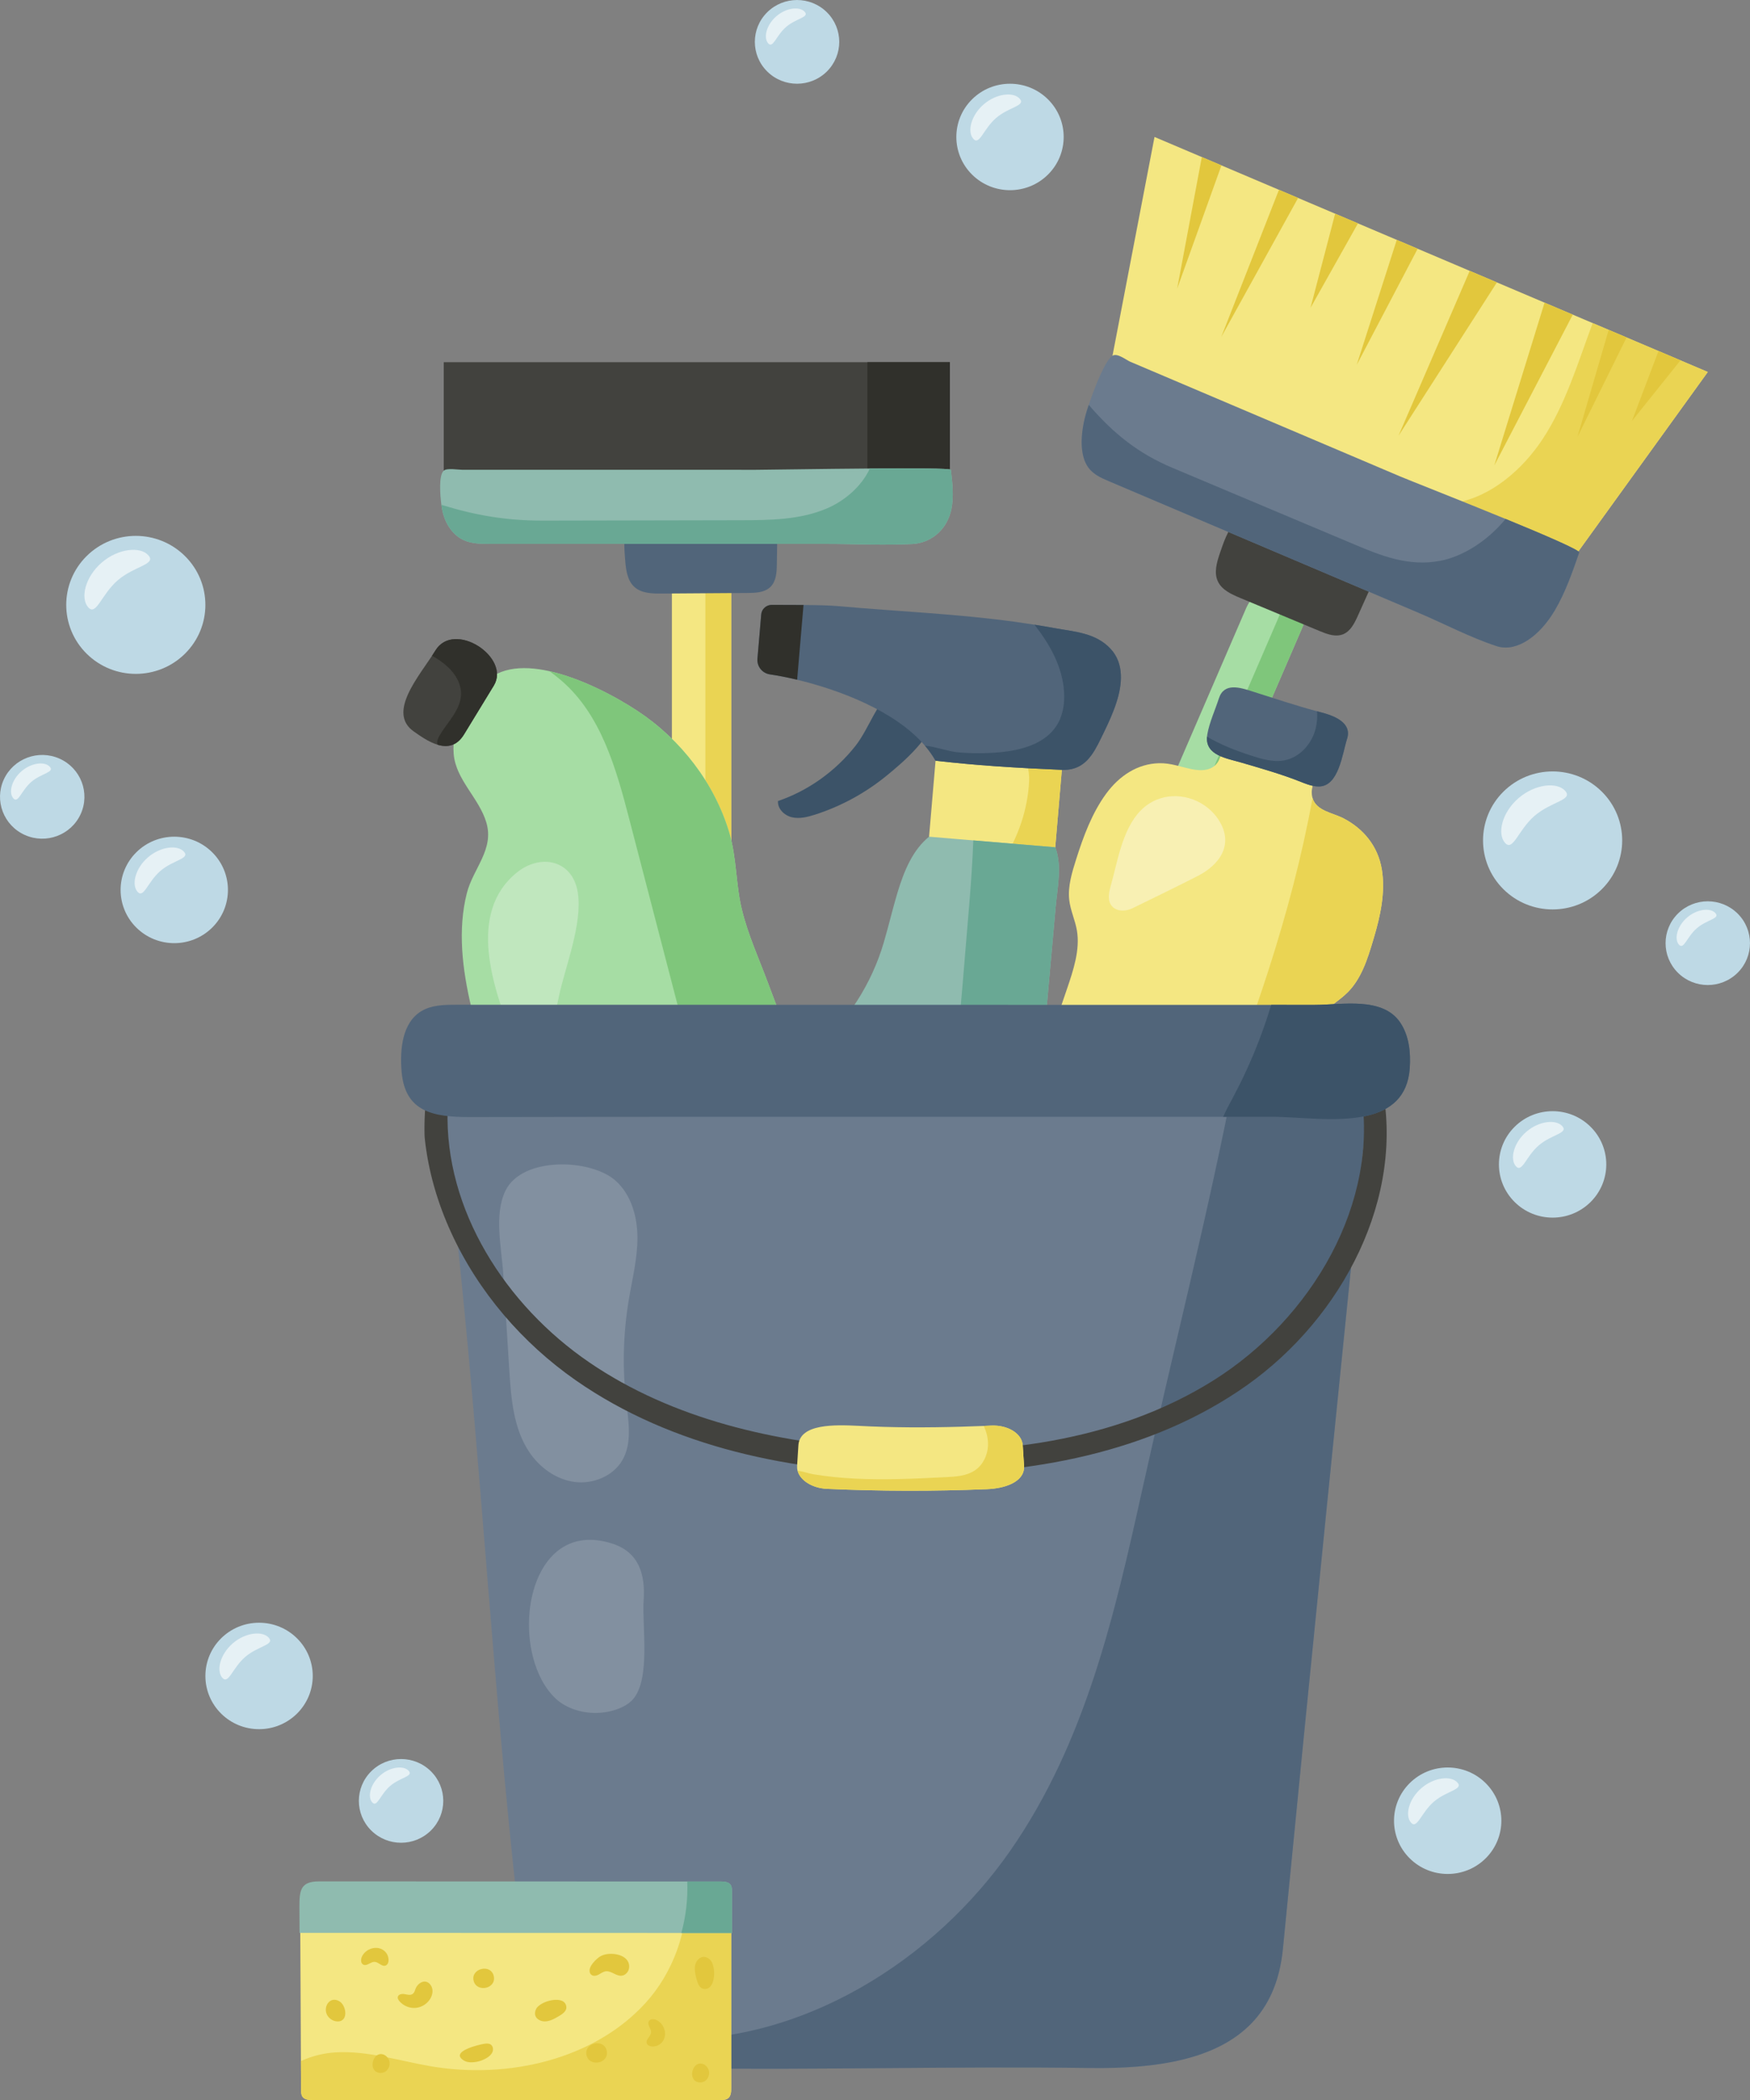 <svg width="165" height="198" viewBox="0 0 165 198" fill="none" xmlns="http://www.w3.org/2000/svg">
<rect x="0" y="0" width="165" height="198" fill="#808080" stroke="none"/>
<g clip-path="url(#clip0_13324_17851)">
<path d="M89.562 34.149H41.838V47.199H89.562V34.149Z" fill="#42423E"/>
<path d="M89.561 34.149H81.785V47.199H89.561V34.149Z" fill="#30302B"/>
<path d="M66.153 185.423C66.103 185.424 66.051 185.423 65.999 185.421C63.943 185.318 63.349 182.61 63.349 180.568C63.349 138.801 63.349 97.034 63.349 55.267C63.349 53.195 65.295 47.748 68.102 51.456C68.909 52.523 68.943 53.962 68.943 55.297C68.943 97.001 68.942 138.705 68.942 180.409C68.942 182.535 68.226 185.391 66.153 185.423Z" fill="#F4E782"/>
<path d="M68.102 51.457C66.891 49.858 65.841 49.962 65.038 50.762C65.242 50.944 65.451 51.173 65.666 51.457C66.473 52.524 66.507 53.963 66.507 55.297C66.507 97.001 66.506 138.706 66.506 180.41C66.506 182.073 66.068 184.183 64.884 185.038C65.196 185.261 65.564 185.399 65.999 185.421C66.051 185.423 66.103 185.424 66.153 185.423C68.226 185.39 68.943 182.535 68.943 180.409C68.943 138.705 68.943 97.001 68.943 55.297C68.943 53.963 68.91 52.524 68.102 51.457Z" fill="#EAD453"/>
<path d="M71.029 55.895C70.856 55.905 70.682 55.907 70.512 55.908C67.8 55.928 65.089 55.946 62.377 55.965C61.482 55.971 60.498 55.945 59.83 55.355C59.139 54.743 59.019 53.732 58.945 52.816C58.857 51.728 58.772 50.609 59.089 49.563C60.175 45.978 67.125 47.538 70.031 47.531C71.042 47.529 72.201 47.595 72.823 48.385C73.286 48.973 73.296 49.784 73.285 50.531C73.272 51.418 73.259 52.306 73.246 53.193C73.235 53.961 73.188 54.815 72.632 55.349C72.215 55.75 71.623 55.862 71.029 55.895Z" fill="#51657A"/>
<path d="M89.7 48.014C89.344 49.772 87.983 51.121 86.146 51.282C86.098 51.286 86.051 51.289 86.002 51.292C83.352 51.433 80.646 51.283 77.99 51.283C72.323 51.282 66.656 51.282 60.988 51.281C56.057 51.281 51.127 51.281 46.197 51.28C45.352 51.28 44.476 51.274 43.71 50.921C42.586 50.403 41.9 49.211 41.679 48.001C41.661 47.902 41.639 47.763 41.617 47.597C41.49 46.647 41.354 44.805 41.839 44.377C42.145 44.106 43.189 44.295 43.59 44.295H45.8C48.632 44.296 51.465 44.296 54.298 44.296C59.964 44.297 65.629 44.297 71.295 44.297C72.132 44.298 77.354 44.208 82.015 44.173C86.033 44.143 89.634 44.154 89.652 44.299C89.799 45.535 89.947 46.794 89.7 48.014Z" fill="#8FBBAF"/>
<path d="M89.699 48.014C89.343 49.772 87.982 51.121 86.145 51.282C86.098 51.286 86.05 51.289 86.002 51.292C83.351 51.433 80.646 51.283 77.989 51.283C72.323 51.282 66.655 51.282 60.988 51.281C56.057 51.281 51.127 51.281 46.196 51.28C45.352 51.28 44.476 51.274 43.71 50.921C42.585 50.403 41.9 49.211 41.679 48.001C41.66 47.902 41.638 47.763 41.616 47.597C44.874 48.601 47.768 49.095 51.237 49.087C57.43 49.075 63.623 49.063 69.817 49.051C72.565 49.045 75.4 49.023 77.928 47.953C79.67 47.216 81.24 45.846 82.014 44.173C86.032 44.143 89.633 44.154 89.651 44.299C89.799 45.535 89.947 46.794 89.699 48.014Z" fill="#69A894"/>
<path d="M161.021 35.073L147.571 53.713L104.53 35.429L108.854 12.913L161.021 35.073Z" fill="#F4E782"/>
<path d="M161.021 35.073L147.572 53.712L131.762 46.996C132.176 46.679 132.671 46.478 133.267 46.464C134.83 46.428 135.491 47.676 137.184 47.41C140.6 46.874 143.589 44.209 145.424 41.437C147.632 38.1 148.764 34.211 150.169 30.462L161.021 35.073Z" fill="#EAD453"/>
<path d="M68.394 178.101C68.347 178.082 68.3 178.061 68.253 178.038C66.404 177.141 66.933 174.42 67.743 172.543C84.324 134.15 100.904 95.756 117.484 57.362C118.307 55.457 122.258 51.21 123.366 55.715C123.685 57.011 123.145 58.347 122.615 59.574C106.059 97.909 89.503 136.246 72.948 174.581C72.104 176.535 70.312 178.88 68.394 178.101Z" fill="#A6DDA4"/>
<path d="M123.366 55.715C122.888 53.773 121.882 53.459 120.826 53.881C120.941 54.127 121.042 54.42 121.126 54.764C121.445 56.06 120.905 57.396 120.375 58.623C103.819 96.958 87.264 135.295 70.708 173.63C70.048 175.159 68.807 176.927 67.379 177.251C67.577 177.578 67.861 177.848 68.251 178.038C68.299 178.061 68.346 178.082 68.393 178.101C70.311 178.88 72.104 176.535 72.947 174.582C89.503 136.246 106.058 97.91 122.614 59.574C123.145 58.347 123.685 57.012 123.366 55.715Z" fill="#7FC67B"/>
<path d="M124.909 59.69C124.746 59.631 124.586 59.566 124.429 59.501C121.929 58.46 119.428 57.418 116.928 56.376C116.104 56.033 115.209 55.624 114.83 54.821C114.437 53.989 114.729 53.013 115.024 52.142C115.375 51.107 115.74 50.045 116.446 49.208C118.868 46.336 124.638 50.484 127.311 51.613C128.241 52.005 129.281 52.518 129.539 53.487C129.732 54.209 129.419 54.959 129.113 55.64C128.748 56.451 128.384 57.262 128.02 58.072C127.705 58.774 127.323 59.541 126.6 59.815C126.058 60.02 125.469 59.892 124.909 59.69Z" fill="#42423E"/>
<path d="M146.589 57.56C145.148 59.998 143.043 61.445 141.253 60.963C141.207 60.95 141.161 60.937 141.115 60.922C138.589 60.093 136.197 58.817 133.755 57.78C128.547 55.566 123.337 53.352 118.128 51.139C113.596 49.212 109.064 47.287 104.532 45.361C103.756 45.031 102.955 44.68 102.474 43.864C101.768 42.666 101.893 40.649 102.455 38.79C102.501 38.637 102.569 38.425 102.653 38.173C103.138 36.73 104.179 33.977 104.897 33.538C105.35 33.26 106.189 33.946 106.557 34.103L108.589 34.966C111.192 36.073 113.796 37.179 116.4 38.286C121.607 40.499 126.815 42.712 132.024 44.925C132.793 45.253 137.65 47.16 141.956 48.929C145.669 50.453 148.973 51.875 148.897 52.095C148.25 53.964 147.588 55.868 146.589 57.56Z" fill="#6B7B8E"/>
<path d="M146.589 57.56C145.148 59.998 143.043 61.445 141.253 60.963C141.207 60.95 141.161 60.937 141.115 60.922C138.589 60.093 136.197 58.817 133.755 57.78C128.547 55.566 123.337 53.352 118.128 51.139C113.596 49.212 109.064 47.287 104.532 45.361C103.756 45.031 102.955 44.68 102.474 43.864C101.768 42.665 101.893 40.649 102.455 38.79C102.501 38.637 102.569 38.425 102.653 38.173C105.012 40.917 107.361 42.771 110.553 44.114C116.254 46.515 121.955 48.915 127.656 51.316C130.185 52.382 132.806 53.455 135.807 52.874C137.875 52.474 140.185 51.078 141.956 48.929C145.668 50.453 148.972 51.875 148.896 52.095C148.25 53.964 147.588 55.868 146.589 57.56Z" fill="#51657A"/>
<path d="M110.99 27.214L113.314 14.807L115.164 15.593L110.99 27.214Z" fill="#E2C73D"/>
<path d="M122.393 18.664L115.146 31.776L120.587 17.897L122.393 18.664Z" fill="#E2C73D"/>
<path d="M128.036 21.061L123.564 29.023L125.885 20.147L128.036 21.061Z" fill="#E2C73D"/>
<path d="M133.665 23.453L127.918 34.405L131.696 22.616L133.665 23.453Z" fill="#E2C73D"/>
<path d="M141.137 26.626L131.86 41.085L138.574 25.538L141.137 26.626Z" fill="#E2C73D"/>
<path d="M148.291 29.666L140.89 43.889L145.63 28.535L148.291 29.666Z" fill="#E2C73D"/>
<path d="M153.363 31.82L148.734 41.187L151.675 31.103L153.363 31.82Z" fill="#E2C73D"/>
<path d="M158.443 33.978L153.871 39.69L156.373 33.099L158.443 33.978Z" fill="#E2C73D"/>
<path d="M108.639 152.456C107.325 153.114 105.907 152.714 104.61 152.305C98.168 150.27 91.727 148.237 85.285 146.202C83.743 145.715 82.043 145.058 81.334 143.516C81.252 143.339 81.184 143.152 81.131 142.95C80.739 141.481 81.281 139.785 81.811 138.241C82.733 135.555 83.649 132.89 84.557 130.244C84.94 129.129 85.35 127.968 86.128 127.129C86.949 126.242 88.067 125.838 88.938 125.028C90.074 123.969 90.646 122.368 91.162 120.86C94.393 111.406 97.537 102.207 100.597 93.254C101.216 91.445 101.841 89.537 101.539 87.74C101.371 86.749 100.927 85.852 100.814 84.853C100.667 83.573 101.073 82.258 101.47 81.002C102.149 78.86 102.961 76.658 104.289 74.841C105.545 73.124 107.272 72.006 109.285 71.96C110.371 71.934 111.29 72.296 112.321 72.514C113.213 72.702 114.367 72.73 114.905 71.717C115.029 71.484 115.823 69.449 115.709 69.345L124.282 72.06C124.307 72.068 124.32 72.072 124.32 72.072C124.308 72.068 124.291 72.093 124.27 72.142C124.103 72.525 123.687 74.349 123.679 74.593C123.671 74.841 123.699 75.056 123.754 75.247C124.113 76.467 125.655 76.625 126.687 77.165C128.535 78.132 129.923 79.756 130.289 81.99C130.637 84.113 130.151 86.363 129.532 88.434C129.231 89.442 128.926 90.485 128.485 91.439C128.128 92.214 127.686 92.931 127.102 93.527C126.337 94.305 125.373 94.825 124.651 95.66C123.775 96.674 123.346 98.044 122.942 99.369C120.207 108.344 117.398 117.563 114.511 127.035C113.899 129.041 113.276 131.203 113.715 133.191C113.948 134.243 114.47 135.178 114.598 136.269C114.744 137.507 114.369 138.796 114 140.031C113.304 142.353 112.603 144.691 111.898 147.044C111.263 149.163 110.416 151.567 108.639 152.456Z" fill="#F4E782"/>
<path d="M124.36 74.153C124.21 74.155 124.062 74.141 123.916 74.118C123.49 74.049 123.077 73.889 122.674 73.728C120.846 72.997 118.947 72.462 117.06 71.907C115.645 71.492 113.659 71.23 113.804 69.464C113.81 69.389 113.82 69.312 113.834 69.232C114.032 68.097 114.572 66.942 114.925 65.844C115.416 64.32 116.945 64.832 118.055 65.183C120.093 65.829 122.113 66.507 124.178 67.063C124.299 67.096 124.418 67.128 124.539 67.159C125.726 67.47 127.509 68.107 127.008 69.663C126.567 71.03 126.236 74.138 124.36 74.153Z" fill="#51657A"/>
<path d="M124.697 72.278C124.701 72.25 124.705 72.223 124.708 72.195C124.736 72.204 124.75 72.208 124.75 72.208C124.737 72.204 124.719 72.229 124.697 72.278Z" fill="#198C5B"/>
<path d="M108.639 152.456C107.325 153.114 105.907 152.714 104.61 152.305C98.168 150.27 91.726 148.237 85.284 146.202C83.743 145.715 82.042 145.058 81.334 143.516C82.493 143.507 83.652 143.486 84.81 143.343C90.905 142.588 96.465 138.472 100.525 133.352C104.586 128.231 107.355 122.138 109.997 116.09C113.537 107.989 116.928 99.799 119.634 91.37C121.332 86.084 122.762 80.698 123.754 75.246C124.112 76.466 125.654 76.624 126.686 77.164C128.534 78.131 129.923 79.755 130.288 81.99C130.636 84.113 130.15 86.363 129.531 88.434C129.23 89.441 128.925 90.484 128.485 91.439C128.127 92.213 127.686 92.93 127.101 93.526C126.336 94.305 125.372 94.824 124.65 95.659C123.774 96.674 123.345 98.043 122.941 99.369C120.206 108.344 117.397 117.563 114.51 127.034C113.898 129.04 113.275 131.202 113.715 133.19C113.947 134.242 114.469 135.178 114.597 136.268C114.743 137.507 114.369 138.795 113.999 140.03C113.303 142.353 112.603 144.691 111.898 147.043C111.263 149.163 110.415 151.567 108.639 152.456Z" fill="#EAD453"/>
<path d="M124.36 74.153C124.21 74.155 124.062 74.141 123.916 74.118C123.49 74.049 123.077 73.889 122.674 73.728C120.846 72.997 118.947 72.462 117.06 71.907C115.645 71.492 113.659 71.229 113.804 69.464C115.113 70.215 116.443 70.748 117.894 71.219C118.925 71.553 120.01 71.891 121.076 71.695C122.554 71.425 123.702 70.119 124.054 68.67C124.181 68.142 124.218 67.602 124.179 67.063C124.299 67.095 124.419 67.127 124.54 67.159C125.727 67.469 127.509 68.106 127.008 69.663C126.567 71.03 126.236 74.138 124.36 74.153Z" fill="#3C5368"/>
<g opacity="0.39">
<path d="M107.536 76.435C105.799 78.217 105.352 81.324 104.722 83.542C104.538 84.192 104.39 84.975 104.884 85.485C105.347 85.963 106.169 85.932 106.76 85.643C108.738 84.676 110.897 83.63 112.909 82.604C115.069 81.503 116.35 79.573 114.905 77.31C113.766 75.527 111.423 74.621 109.381 75.283C108.637 75.523 108.034 75.925 107.536 76.435Z" fill="white"/>
</g>
<path d="M88.235 71.416L87.439 80.753L99.335 81.751L100.131 72.414L88.235 71.416Z" fill="#F4E782"/>
<path d="M100.132 72.408L99.336 81.745L94.451 81.335C96.042 78.914 96.908 76.268 97.033 73.623C97.055 73.179 96.981 72.671 96.884 72.135L100.132 72.408Z" fill="#EAD453"/>
<path d="M73.356 75.525C73.296 76.251 73.949 76.887 74.664 77.055C75.378 77.224 76.126 77.037 76.825 76.815C79.29 76.029 81.597 74.767 83.595 73.135C85.236 71.795 88.026 69.422 88.207 67.152C88.37 65.104 85.915 63.554 84.276 64.89C82.659 66.209 81.931 68.722 80.643 70.346C78.775 72.704 76.221 74.549 73.356 75.525Z" fill="#3C5368"/>
<path d="M105.27 66.212C104.957 67.188 104.53 68.126 104.081 69.047C103.711 69.804 103.361 70.581 102.897 71.212C102.278 72.055 101.456 72.641 100.117 72.585C97.984 72.494 95.875 72.388 93.74 72.235C91.926 72.106 90.093 71.941 88.208 71.724C87.927 71.226 87.59 70.753 87.207 70.305C84.364 66.977 78.996 65.011 75.159 64.091C74.182 63.856 73.304 63.69 72.593 63.586C71.87 63.48 71.354 62.835 71.416 62.112L71.772 57.934C71.816 57.421 72.251 57.028 72.77 57.032C73.744 57.04 74.774 57.036 75.759 57.043C77.016 57.051 78.199 57.074 79.095 57.154C84.64 57.654 90.217 57.87 95.735 58.633C95.757 58.635 95.779 58.639 95.802 58.642C96.382 58.722 96.961 58.809 97.54 58.901C98.157 58.999 98.772 59.103 99.387 59.215C101.314 59.565 103.316 59.663 104.717 61.18C106.011 62.579 105.808 64.536 105.27 66.212Z" fill="#51657A"/>
<path d="M75.76 57.042L75.159 64.09C74.182 63.855 73.304 63.689 72.593 63.585C71.87 63.479 71.355 62.834 71.416 62.111L71.772 57.933C71.816 57.42 72.251 57.027 72.77 57.031C73.745 57.039 74.775 57.036 75.76 57.042Z" fill="#30302B"/>
<path d="M99.544 85.412L99.542 85.434C98.067 101.888 96.592 118.342 95.117 134.797C94.947 136.686 94.772 138.602 94.101 140.378C93.431 142.154 92.191 143.804 90.432 144.548C88.846 145.218 87.048 145.088 85.33 144.946C80.951 144.584 76.571 144.222 72.192 143.86C70.567 143.725 68.857 143.562 67.522 142.635C66.665 142.04 66.05 141.179 65.652 140.215C65.383 139.564 65.214 138.867 65.136 138.172C64.943 136.447 65.245 134.709 65.545 132.998C66.88 125.408 68.214 117.818 69.548 110.228C69.935 108.03 70.347 105.765 71.577 103.896C72.911 101.868 75.054 100.534 76.886 98.933C79.924 96.276 82.183 92.751 83.318 88.895C83.793 87.281 84.168 85.658 84.62 84.16C85.27 82.013 86.085 80.123 87.595 78.889L99.495 79.888C100.154 81.604 99.701 83.672 99.544 85.412Z" fill="#8FBBAF"/>
<path d="M105.27 66.212C104.957 67.188 104.53 68.126 104.081 69.047C103.711 69.804 103.361 70.581 102.897 71.212C102.278 72.055 101.456 72.641 100.117 72.585C97.984 72.494 95.875 72.388 93.74 72.235C91.926 72.106 90.093 71.941 88.208 71.724C87.927 71.226 87.59 70.753 87.207 70.305C88.201 70.394 89.4 70.853 90.336 70.935C91.639 71.048 92.951 71.047 94.253 70.928C96.295 70.743 98.519 70.134 99.62 68.418C100.219 67.484 100.396 66.333 100.326 65.229C100.176 62.877 99.014 60.799 97.54 58.901C98.157 58.999 98.772 59.104 99.387 59.216C101.314 59.565 103.317 59.664 104.718 61.181C106.011 62.579 105.808 64.536 105.27 66.212Z" fill="#3C5368"/>
<g opacity="0.49">
<path d="M73.883 104.717C72.589 106.69 71.966 109.087 72.135 111.434C72.164 111.84 72.27 112.319 72.652 112.47C73.099 112.646 73.548 112.245 73.859 111.882C75.908 109.495 77.956 107.107 80.005 104.719C80.563 104.068 81.154 103.331 81.126 102.477C81.061 100.519 79.026 100.454 77.754 101.137C76.196 101.973 74.846 103.248 73.883 104.717Z" fill="white"/>
</g>
<g opacity="0.49">
<path d="M70.052 119.574C70.02 119.923 69.989 120.283 70.102 120.615C70.214 120.946 70.508 121.244 70.861 121.246C71.372 121.248 71.676 120.693 71.851 120.216C72.182 119.319 72.469 118.407 72.712 117.483C72.931 116.647 73.057 115.612 72.393 115.053C70.035 113.068 70.126 118.773 70.052 119.574Z" fill="white"/>
</g>
<path d="M99.542 85.433C98.067 101.888 96.591 118.342 95.116 134.796C94.947 136.686 94.771 138.601 94.101 140.377C93.43 142.153 92.19 143.804 90.431 144.547C88.846 145.218 87.048 145.088 85.33 144.945C80.951 144.583 76.571 144.222 72.191 143.859C70.567 143.725 68.857 143.561 67.522 142.634C66.665 142.04 66.049 141.179 65.651 140.214C70.061 139.817 74.733 140.313 78.62 138.243C84.179 135.282 85.957 128.343 87.01 122.172C88.79 111.736 90.101 101.222 90.938 90.67C91.237 86.899 91.626 83.056 91.769 79.239L99.495 79.887C100.156 81.611 99.698 83.689 99.542 85.433Z" fill="#69A894"/>
<path d="M90.06 143.449C89.408 144.758 88.031 145.282 86.746 145.729C80.364 147.94 73.982 150.151 67.6 152.363C66.073 152.892 64.314 153.38 62.814 152.569C62.641 152.476 62.473 152.367 62.309 152.238C61.906 151.923 61.572 151.525 61.286 151.077C60.717 150.187 60.341 149.099 60.001 148.067C59.111 145.371 58.229 142.694 57.353 140.038C55.832 135.425 54.629 130.686 53.292 126.019C51.348 119.227 49.419 112.432 47.543 105.621C45.722 99.014 42.279 91.081 44.015 84.218C44.608 81.871 46.621 80.098 45.85 77.533C45.158 75.226 42.967 73.51 42.776 71.079C42.58 68.579 43.778 67.09 45.294 64.895C46.666 62.91 49.154 62.69 51.816 63.285C54.82 63.957 58.043 65.665 60.132 67.047C64.201 69.738 67.376 73.856 68.764 78.522C69.473 80.908 69.364 83.347 69.945 85.744C70.517 88.107 71.535 90.335 72.384 92.605C73.36 95.217 74.348 97.825 75.339 100.432C79.132 110.407 83.077 120.327 86.82 130.321C87.67 132.592 88.526 134.879 89.387 137.18C90.162 139.252 90.941 141.68 90.06 143.449Z" fill="#A6DDA4"/>
<path d="M90.06 143.449C89.408 144.758 88.031 145.282 86.746 145.729C80.364 147.94 73.982 150.151 67.6 152.363C66.073 152.892 64.314 153.38 62.814 152.569C62.642 152.476 62.473 152.367 62.309 152.238C61.906 151.923 61.572 151.525 61.286 151.077C64.558 149.538 67.178 147.388 69.048 142.919C69.048 142.919 69.048 142.919 69.048 142.918C71.535 136.978 71.281 130.275 70.414 123.902C69.262 115.436 67.107 107.139 64.957 98.866C63.079 91.644 61.202 84.421 59.324 77.199C58.09 72.448 56.672 67.395 52.94 64.176C52.579 63.864 52.199 63.573 51.815 63.286C54.819 63.957 58.043 65.666 60.131 67.047C64.2 69.739 67.376 73.856 68.763 78.523C69.473 80.908 69.363 83.348 69.944 85.745C70.517 88.108 71.534 90.335 72.383 92.606C73.36 95.218 74.348 97.826 75.339 100.432C79.131 110.408 83.076 120.328 86.819 130.321C87.669 132.593 88.525 134.879 89.386 137.18C90.162 139.252 90.941 141.68 90.06 143.449Z" fill="#7FC67B"/>
<path d="M46.557 64.647C46.556 64.648 43.752 69.243 43.75 69.248C43.066 70.369 42.152 70.486 41.258 70.218C40.425 69.969 39.609 69.385 39.013 68.966C37.911 68.192 37.86 67.11 38.272 65.949C38.765 64.556 39.926 63.05 40.736 61.829C40.847 61.66 40.953 61.497 41.048 61.34C42.815 58.445 48.186 61.976 46.557 64.647Z" fill="#42423E"/>
<path d="M46.557 64.647C46.556 64.648 43.752 69.243 43.75 69.248C43.066 70.369 42.152 70.486 41.258 70.218C41.151 69.916 41.303 69.577 41.471 69.297C42.226 68.046 43.429 66.925 43.468 65.467C43.494 64.471 42.936 63.528 42.194 62.856C41.772 62.475 41.264 62.114 40.736 61.829C40.847 61.66 40.952 61.497 41.048 61.34C42.815 58.445 48.186 61.976 46.557 64.647Z" fill="#30302B"/>
<g opacity="0.29">
<path d="M46.072 89.695C46.317 92.409 47.317 95.21 48.177 97.456C48.36 97.935 48.562 98.44 48.976 98.749C51.434 100.584 52.404 95.336 52.696 93.952C53.289 91.14 54.94 87.111 54.477 84.15C53.998 81.089 50.986 80.448 48.737 82.262C46.375 84.169 45.819 86.885 46.072 89.695Z" fill="white"/>
</g>
<g opacity="0.29">
<path d="M52.145 110.179C52.466 110.626 52.815 110.904 53.167 110.933C53.735 110.978 54.249 110.531 54.465 110.007C54.681 109.484 54.666 108.899 54.647 108.333C54.605 107.054 54.563 105.774 54.52 104.495C54.484 103.398 54.326 101.639 52.933 101.389C49.523 100.776 50.447 107.819 52.145 110.179Z" fill="white"/>
</g>
<path d="M129.266 101.046C126.449 128.616 123.65 156.185 120.957 183.764C120.355 189.939 116.688 192.907 111.566 194.174C108.932 194.826 105.912 195.027 102.727 194.982C89.898 194.802 77.185 195.183 64.356 195.007C59.769 194.945 56.53 193.889 54.224 192.051C50.671 189.22 49.333 184.532 48.696 178.753C46.535 159.156 45.418 139.435 43.414 119.811C42.775 113.556 42.136 107.301 41.497 101.046H129.266V101.046Z" fill="#6B7B8E"/>
<path d="M129.266 101.046C126.449 128.616 123.65 156.185 120.958 183.764C120.355 189.939 116.688 192.907 111.567 194.174C108.932 194.826 105.912 195.027 102.727 194.982C89.898 194.802 77.185 195.183 64.356 195.007C59.769 194.945 56.53 193.889 54.224 192.051C54.254 192.047 54.284 192.043 54.315 192.04C56.876 191.74 59.465 192.164 62.046 192.279C75.626 192.885 88.15 184.714 95.258 174.49C102.366 164.265 105.095 152.21 107.702 140.439C110.603 127.34 113.98 114.227 116.498 101.046H129.266V101.046Z" fill="#51657A"/>
<g opacity="0.16">
<path d="M48.019 129.169C48.189 131.866 48.406 134.706 49.927 136.947C50.904 138.387 52.446 139.501 54.182 139.728C55.917 139.954 57.809 139.181 58.68 137.675C59.607 136.07 59.27 134.079 59.053 132.242C58.674 129.034 58.751 125.772 59.281 122.584C59.606 120.633 60.101 118.693 60.101 116.716C60.1 114.738 59.526 112.655 58.048 111.328C55.718 109.236 49.235 109.021 47.656 112.269C46.556 114.531 47.299 117.72 47.449 120.11C47.639 123.13 47.829 126.149 48.019 129.169Z" fill="white"/>
</g>
<g opacity="0.16">
<path d="M50.254 156.247C50.659 157.821 51.389 159.229 52.437 160.192C53.233 160.922 54.499 161.454 55.934 161.504C57.369 161.554 58.942 161.063 59.679 160.221C61.371 158.291 60.52 153.282 60.686 150.881C60.854 148.465 60.252 146.348 57.726 145.539C51.29 143.478 48.858 150.838 50.254 156.247Z" fill="white"/>
</g>
<path d="M40.291 102.923C39.98 104.461 40.002 106.87 40.045 107.293C40.365 110.381 41.247 113.399 42.54 116.221C45.089 121.79 49.256 126.636 54.292 130.147C63.383 136.486 74.795 138.808 85.908 138.944C97.006 139.079 108.518 137.013 117.553 130.619C126.588 124.225 132.563 112.841 130.24 102.078C130.091 101.392 129.682 100.547 128.982 100.641C128.178 100.749 128.137 101.876 128.277 102.668C130.165 113.38 123.659 124.359 114.389 130.166C105.119 135.973 93.647 137.337 82.706 136.635C73.156 136.023 63.454 133.84 55.57 128.459C47.686 123.079 41.895 114.083 42.205 104.597C42.228 103.881 42.274 103.119 41.914 102.498C41.031 100.979 40.548 101.654 40.291 102.923Z" fill="#42423E"/>
<path d="M132.92 100.702C132.733 103.46 131.077 104.687 128.91 105.193C126.104 105.85 122.442 105.299 120.007 105.3C118.447 105.3 116.887 105.301 115.326 105.301C108.297 105.302 101.268 105.3 94.238 105.3C77.604 105.3 60.971 105.29 44.337 105.323C40.884 105.33 38.178 104.87 37.864 101.023C37.693 98.92 37.923 96.412 39.747 95.326C40.714 94.75 41.905 94.733 43.034 94.734C58.448 94.736 73.861 94.739 89.275 94.742C96.982 94.743 104.689 94.744 112.396 94.746C114.883 94.746 117.37 94.747 119.856 94.747C121.223 94.747 122.59 94.747 123.957 94.748C126.482 94.749 130.345 93.94 132.013 96.398C132.852 97.636 133.02 99.212 132.92 100.702Z" fill="#51657A"/>
<path d="M93.726 140.352C93.51 140.38 93.289 140.398 93.067 140.407C88.039 140.615 83.003 140.605 77.975 140.377C76.577 140.313 75.45 139.583 75.203 138.678C75.16 138.527 75.144 138.37 75.154 138.212C75.154 138.212 75.278 136.269 75.278 136.267C75.416 134.216 78.749 134.331 80.917 134.435C84.155 134.61 87.394 134.61 90.638 134.518C91.343 134.498 92.047 134.473 92.751 134.445C92.986 134.435 93.222 134.425 93.457 134.414C95.025 134.343 96.355 135.159 96.429 136.267L96.552 138.212C96.636 139.472 95.3 140.156 93.726 140.352Z" fill="#F4E782"/>
<path d="M132.92 100.702C132.733 103.46 131.077 104.687 128.91 105.193C126.104 105.85 122.442 105.299 120.007 105.3C118.447 105.3 116.887 105.301 115.326 105.301C115.595 104.701 115.905 104.114 116.203 103.562C117.715 100.756 118.939 97.798 119.855 94.747C121.222 94.747 122.589 94.747 123.956 94.748C126.481 94.749 130.344 93.94 132.012 96.398C132.852 97.636 133.02 99.212 132.92 100.702Z" fill="#3C5368"/>
<path d="M93.726 140.352C93.509 140.38 93.288 140.397 93.067 140.407C88.038 140.615 83.003 140.605 77.975 140.377C76.577 140.313 75.45 139.583 75.202 138.678C75.648 138.703 76.188 138.919 76.679 139.001C79.304 139.439 81.975 139.513 84.633 139.457C86.152 139.425 87.67 139.35 89.188 139.274C90.145 139.226 91.159 139.161 91.945 138.617C92.69 138.101 93.117 137.199 93.154 136.298C93.181 135.659 93.026 135.025 92.751 134.445C92.987 134.435 93.222 134.425 93.457 134.414C95.025 134.343 96.355 135.159 96.429 136.267L96.552 138.212C96.635 139.472 95.299 140.156 93.726 140.352Z" fill="#EAD453"/>
<path d="M68.943 196.876C68.943 197.218 68.923 197.608 68.668 197.825C68.538 197.936 68.372 197.977 68.202 197.991C68.115 197.999 68.028 197.999 67.944 197.999H29.428C29.099 197.999 28.718 197.974 28.523 197.696C28.394 197.511 28.388 197.266 28.387 197.037C28.382 196.133 28.378 195.231 28.373 194.328C28.351 189.77 28.328 185.214 28.305 180.657C28.297 178.994 28.396 178.09 30.134 178.091C41.669 178.095 53.204 178.099 64.739 178.103C65.786 178.103 66.833 178.103 67.879 178.104C68.219 178.104 68.614 178.132 68.81 178.421C68.936 178.608 68.941 178.853 68.941 179.081C68.942 185.013 68.943 190.944 68.943 196.876Z" fill="#F4E782"/>
<path d="M68.942 196.876C68.942 197.218 68.922 197.608 68.667 197.825C68.537 197.936 68.371 197.977 68.201 197.991C68.114 197.999 68.027 197.999 67.943 197.999H29.428C29.098 197.999 28.717 197.974 28.522 197.696C28.393 197.511 28.387 197.266 28.386 197.037C28.381 196.133 28.377 195.231 28.372 194.328C29.402 193.852 30.553 193.57 31.673 193.508C34.696 193.339 37.643 194.313 40.625 194.821C47.869 196.054 55.957 194.201 60.824 188.895C63.474 186.006 64.903 181.997 64.739 178.103C65.786 178.103 66.832 178.104 67.879 178.104C68.219 178.104 68.613 178.132 68.81 178.422C68.936 178.608 68.941 178.853 68.941 179.082C68.941 185.013 68.942 190.944 68.942 196.876Z" fill="#EAD453"/>
<path d="M69.016 178.334V182.253C67.425 182.252 65.833 182.252 64.242 182.251C52.243 182.248 40.243 182.245 28.243 182.242C28.238 181.441 28.235 180.639 28.231 179.838C28.223 178.251 28.322 177.39 30.067 177.39C41.644 177.393 53.222 177.397 64.799 177.4C65.85 177.401 66.9 177.401 67.951 177.401C68.292 177.402 68.688 177.429 68.884 177.704C69.011 177.882 69.016 178.116 69.016 178.334Z" fill="#8FBBAF"/>
<path d="M69.016 178.334V182.253C67.425 182.252 65.833 182.252 64.242 182.251C64.671 180.671 64.865 179.026 64.798 177.4C65.849 177.401 66.9 177.401 67.95 177.401C68.291 177.402 68.687 177.429 68.884 177.704C69.011 177.882 69.016 178.116 69.016 178.334Z" fill="#69A894"/>
<path d="M34.112 184.51C34.003 184.765 34.013 185.128 34.266 185.244C34.605 185.4 34.947 184.959 35.321 184.974C35.696 184.989 36.001 185.455 36.353 185.326C36.553 185.253 36.637 185.015 36.637 184.804C36.637 184.47 36.48 184.139 36.221 183.927C35.539 183.367 34.441 183.738 34.112 184.51Z" fill="#E2C73D"/>
<path d="M61.916 190.468C61.665 190.347 61.3 190.337 61.169 190.582C60.994 190.91 61.42 191.272 61.386 191.642C61.351 192.012 60.865 192.29 60.976 192.645C61.039 192.846 61.275 192.943 61.487 192.954C61.824 192.972 62.165 192.834 62.392 192.588C62.991 191.942 62.676 190.836 61.916 190.468Z" fill="#E2C73D"/>
<path d="M40.663 187.258C40.851 187.595 40.795 188.023 40.617 188.365C40.347 188.885 39.802 189.254 39.215 189.314C38.628 189.373 38.019 189.122 37.648 188.667C37.558 188.557 37.478 188.42 37.505 188.282C37.555 188.033 37.889 187.971 38.14 188.015C38.392 188.06 38.671 188.15 38.887 188.013C39.031 187.922 39.101 187.754 39.151 187.592C39.353 186.933 40.208 186.445 40.663 187.258Z" fill="#E2C73D"/>
<path d="M46.56 186.343C46.799 187.529 44.934 187.891 44.656 186.757C44.368 185.584 46.312 185.11 46.56 186.343Z" fill="#E2C73D"/>
<path d="M57.206 193.374C57.445 194.56 55.581 194.923 55.303 193.788C55.014 192.616 56.958 192.141 57.206 193.374Z" fill="#E2C73D"/>
<path d="M30.793 189.877C30.948 190.264 31.332 190.55 31.75 190.589C31.93 190.606 32.122 190.577 32.27 190.473C32.55 190.276 32.597 189.877 32.53 189.544C32.461 189.194 32.279 188.847 31.965 188.673C31.132 188.209 30.496 189.137 30.793 189.877Z" fill="#E2C73D"/>
<path d="M45.676 192.697C45.872 192.67 46.086 192.656 46.253 192.76C46.475 192.899 46.533 193.213 46.44 193.456C46.347 193.699 46.138 193.881 45.916 194.02C45.493 194.284 44.998 194.433 44.498 194.446C44.249 194.453 43.991 194.423 43.776 194.299C42.277 193.435 45.242 192.756 45.676 192.697Z" fill="#E2C73D"/>
<path d="M35.364 195.262C35.364 195.262 35.364 195.262 35.364 195.262C35.617 195.493 36.032 195.514 36.323 195.33C36.613 195.146 36.769 194.784 36.728 194.444C36.679 194.043 36.332 193.678 35.925 193.67C35.202 193.657 34.87 194.811 35.364 195.262Z" fill="#E2C73D"/>
<path d="M65.492 196.154C65.746 196.385 66.16 196.406 66.451 196.222C66.742 196.038 66.897 195.676 66.856 195.336C66.807 194.935 66.46 194.57 66.053 194.562C65.33 194.548 64.997 195.703 65.492 196.154Z" fill="#E2C73D"/>
<path d="M53.4 189.23C53.432 189.598 53.07 189.868 52.751 190.06C52.228 190.374 51.532 190.778 50.907 190.491C50.442 190.277 50.33 189.86 50.55 189.414C50.928 188.649 53.295 188.023 53.4 189.23Z" fill="#E2C73D"/>
<path d="M66.317 187.519C65.951 187.447 65.79 187.028 65.693 186.67C65.534 186.085 65.335 185.309 65.786 184.793C66.122 184.409 66.558 184.418 66.928 184.751C67.566 185.325 67.515 187.753 66.317 187.519Z" fill="#E2C73D"/>
<path d="M59.31 185.569C59.261 185.93 58.955 186.259 58.588 186.283C58.072 186.318 57.629 185.802 57.115 185.867C56.873 185.898 56.669 186.054 56.454 186.17C55.785 186.533 55.387 186.01 55.694 185.407C55.863 185.076 56.306 184.617 56.639 184.434C57.517 183.953 59.486 184.254 59.31 185.569Z" fill="#E2C73D"/>
<path d="M17.443 61.632C20.005 59.091 20.005 54.971 17.443 52.431C14.881 49.89 10.728 49.89 8.166 52.431C5.604 54.971 5.604 59.091 8.166 61.632C10.728 64.172 14.881 64.172 17.443 61.632Z" fill="#BED9E5"/>
<path opacity="0.62" d="M13.996 52.365C14.753 53.23 12.68 53.356 11.111 54.706C9.542 56.057 9.071 58.122 8.314 57.257C7.557 56.392 8.024 54.393 9.593 53.042C11.162 51.691 13.239 51.5 13.996 52.365Z" fill="white"/>
<path d="M151.028 83.841C153.59 81.3 153.59 77.18 151.028 74.64C148.466 72.099 144.313 72.099 141.751 74.64C139.189 77.18 139.189 81.3 141.751 83.841C144.313 86.382 148.466 86.382 151.028 83.841Z" fill="#BED9E5"/>
<path opacity="0.62" d="M147.582 74.574C148.339 75.439 146.266 75.564 144.697 76.915C143.128 78.266 142.657 80.331 141.899 79.466C141.142 78.6 141.61 76.602 143.179 75.251C144.748 73.9 146.825 73.709 147.582 74.574Z" fill="white"/>
<path d="M20.009 87.457C21.985 85.497 21.985 82.319 20.009 80.359C18.033 78.399 14.829 78.399 12.853 80.359C10.877 82.319 10.877 85.497 12.853 87.457C14.829 89.416 18.033 89.416 20.009 87.457Z" fill="#BED9E5"/>
<path opacity="0.62" d="M17.35 80.309C17.934 80.976 16.335 81.073 15.125 82.115C13.915 83.157 13.552 84.749 12.967 84.082C12.383 83.415 12.744 81.873 13.955 80.831C15.165 79.789 16.766 79.642 17.35 80.309Z" fill="white"/>
<path d="M140.074 175.218C142.05 173.258 142.05 170.08 140.074 168.12C138.098 166.16 134.894 166.16 132.918 168.12C130.942 170.08 130.942 173.258 132.918 175.218C134.894 177.178 138.098 177.178 140.074 175.218Z" fill="#BED9E5"/>
<path opacity="0.62" d="M137.417 168.07C138.001 168.737 136.402 168.833 135.192 169.875C133.981 170.918 133.618 172.51 133.034 171.843C132.45 171.176 132.811 169.634 134.021 168.592C135.232 167.55 136.833 167.402 137.417 168.07Z" fill="white"/>
<path d="M149.967 113.335C151.943 111.375 151.943 108.198 149.967 106.238C147.991 104.278 144.787 104.278 142.811 106.238C140.834 108.198 140.834 111.375 142.811 113.335C144.787 115.295 147.991 115.295 149.967 113.335Z" fill="#BED9E5"/>
<path opacity="0.62" d="M147.309 106.187C147.893 106.854 146.294 106.951 145.084 107.993C143.874 109.035 143.51 110.628 142.926 109.96C142.342 109.293 142.703 107.752 143.913 106.71C145.124 105.668 146.725 105.52 147.309 106.187Z" fill="white"/>
<path d="M98.808 16.462C100.784 14.502 100.784 11.325 98.808 9.365C96.832 7.405 93.627 7.405 91.651 9.365C89.675 11.325 89.675 14.502 91.651 16.462C93.627 18.422 96.832 18.422 98.808 16.462Z" fill="#BED9E5"/>
<path opacity="0.62" d="M96.149 9.314C96.733 9.981 95.134 10.078 93.924 11.12C92.713 12.162 92.35 13.754 91.766 13.087C91.182 12.42 91.543 10.878 92.753 9.836C93.964 8.794 95.565 8.647 96.149 9.314Z" fill="white"/>
<path d="M24.426 163.037C27.221 163.037 29.487 160.79 29.487 158.019C29.487 155.247 27.221 153 24.426 153C21.632 153 19.366 155.247 19.366 158.019C19.366 160.79 21.632 163.037 24.426 163.037Z" fill="#BED9E5"/>
<path opacity="0.62" d="M25.345 154.419C25.929 155.087 24.33 155.183 23.12 156.225C21.909 157.267 21.546 158.86 20.962 158.193C20.378 157.525 20.739 155.984 21.949 154.942C23.16 153.9 24.761 153.752 25.345 154.419Z" fill="white"/>
<path d="M7.608 76.752C8.512 74.766 7.621 72.428 5.618 71.531C3.615 70.635 1.258 71.519 0.354 73.506C-0.55 75.493 0.341 77.83 2.344 78.727C4.348 79.623 6.704 78.739 7.608 76.752Z" fill="#BED9E5"/>
<path opacity="0.62" d="M4.702 72.302C5.161 72.827 3.904 72.902 2.952 73.722C2.001 74.542 1.715 75.794 1.255 75.27C0.796 74.745 1.08 73.532 2.031 72.713C2.984 71.893 4.243 71.777 4.702 72.302Z" fill="white"/>
<path d="M40.629 172.589C42.183 171.048 42.183 168.549 40.629 167.008C39.075 165.466 36.556 165.466 35.001 167.008C33.447 168.549 33.447 171.048 35.001 172.589C36.556 174.131 39.075 174.131 40.629 172.589Z" fill="#BED9E5"/>
<path opacity="0.62" d="M38.539 166.968C38.998 167.494 37.741 167.569 36.789 168.389C35.838 169.208 35.552 170.461 35.092 169.936C34.633 169.411 34.917 168.199 35.868 167.38C36.82 166.56 38.08 166.444 38.539 166.968Z" fill="white"/>
<path d="M163.833 91.718C165.387 90.177 165.387 87.678 163.833 86.136C162.278 84.595 159.759 84.595 158.205 86.136C156.651 87.678 156.651 90.177 158.205 91.718C159.759 93.26 162.278 93.26 163.833 91.718Z" fill="#BED9E5"/>
<path opacity="0.62" d="M161.742 86.096C162.202 86.621 160.944 86.697 159.993 87.516C159.041 88.336 158.755 89.589 158.296 89.064C157.836 88.538 158.12 87.326 159.072 86.507C160.023 85.688 161.284 85.571 161.742 86.096Z" fill="white"/>
<path d="M77.964 6.739C79.518 5.197 79.518 2.698 77.964 1.157C76.41 -0.384 73.891 -0.384 72.336 1.157C70.782 2.698 70.782 5.197 72.336 6.739C73.891 8.28 76.41 8.28 77.964 6.739Z" fill="#BED9E5"/>
<path opacity="0.62" d="M75.873 1.116C76.333 1.641 75.075 1.717 74.124 2.537C73.172 3.356 72.886 4.609 72.426 4.084C71.967 3.559 72.251 2.347 73.202 1.528C74.154 0.708 75.414 0.592 75.873 1.116Z" fill="white"/>
</g>
<defs>
<clipPath id="clip0_13324_17851">
<rect width="165" height="198" fill="white"/>
</clipPath>
</defs>
</svg>
